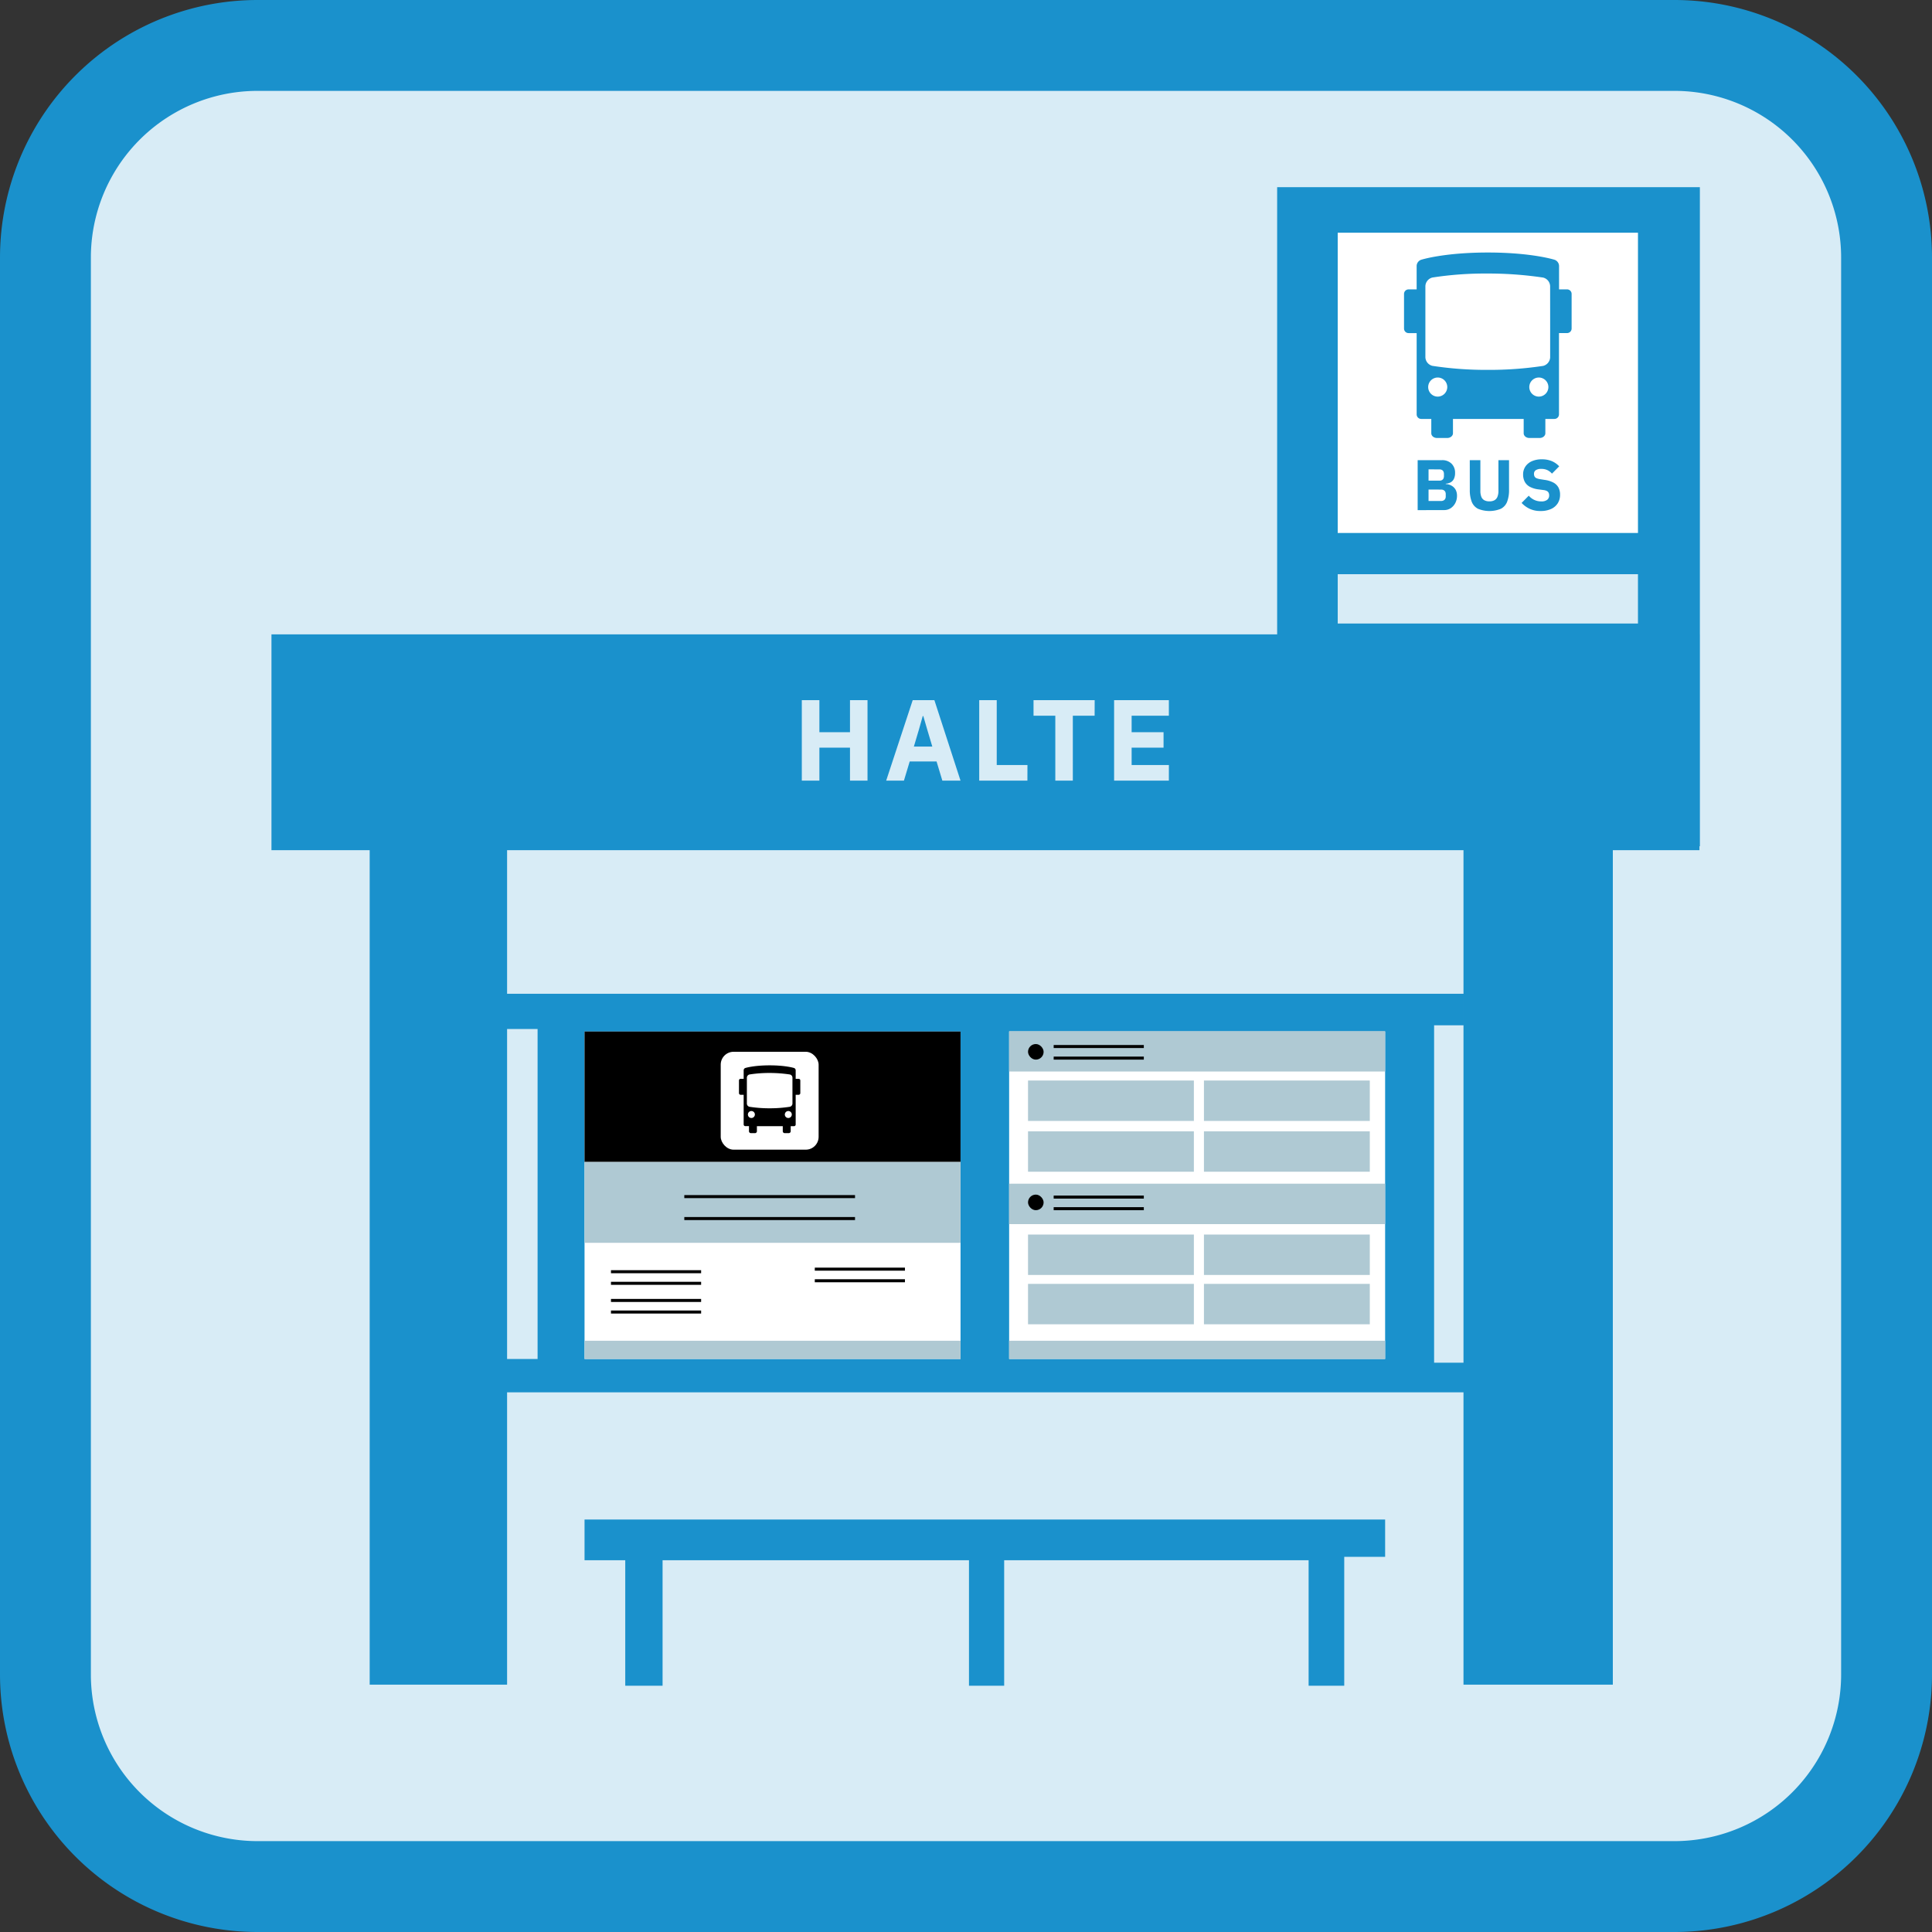 <svg xmlns="http://www.w3.org/2000/svg" viewBox="0 0 1275.59 1275.59"><rect x="0" y="0" width="1275.59" height="1275.59" fill="#333333" stroke="none"/><defs><style>.cls-1{fill:#d8ecf6;}.cls-2{fill:#1a91cc;}.cls-3{fill:#fff;}.cls-4,.cls-5{fill:none;stroke:#000;stroke-miterlimit:10;}.cls-4{stroke-width:2px;}.cls-6{fill:#afc9d3;}</style></defs><g id="Layer_2" data-name="Layer 2"><g id="Layer_1-2" data-name="Layer 1"><rect class="cls-1" x="30" y="30" width="1215.59" height="1215.59" rx="140.08"/><path class="cls-2" d="M1105.51,60a110.07,110.07,0,0,1,110.08,110.08v935.43a110.07,110.07,0,0,1-110.08,110.08H170.08A110.07,110.07,0,0,1,60,1105.51V170.08A110.07,110.07,0,0,1,170.08,60h935.43m0-60H170.08A170.08,170.08,0,0,0,0,170.08v935.43a170.08,170.08,0,0,0,170.08,170.08h935.43a170.08,170.08,0,0,0,170.08-170.08V170.08A170.08,170.08,0,0,0,1105.51,0Z"/><path class="cls-2" d="M843.23,558.74V123.58h279.1V558.74Zm238.23-179.63H883.22v32.57h198.24Z"/><rect class="cls-3" x="883.22" y="153.65" width="198.24" height="198.24"/><rect class="cls-3" x="883.22" y="439.92" width="198.24" height="106.83"/><path class="cls-2" d="M1034.7,191.07h-5.34V175.48a4.45,4.45,0,0,0-2.88-3.94s-14.87-4.82-44.14-4.82-44.13,4.82-44.13,4.82a4.44,4.44,0,0,0-2.88,3.94v15.59H930a3,3,0,0,0-3,3v22.86a3,3,0,0,0,3,3h5.34V273.6a3,3,0,0,0,3,3H945v9.46c0,1.71,1.67,3.11,3.71,3.11h6.89c2,0,3.71-1.4,3.71-3.11v-9.46H1006v9.46c0,1.71,1.67,3.11,3.71,3.11h6.89c2,0,3.71-1.4,3.71-3.11v-9.46h6a3,3,0,0,0,3-3V219.91h5.34a3,3,0,0,0,3-3V194.06a3,3,0,0,0-3-3m-85.48,70.8a6.3,6.3,0,1,1,6.38-6.29,6.34,6.34,0,0,1-6.38,6.29m66.75,0a6.3,6.3,0,1,1,6.39-6.29,6.34,6.34,0,0,1-6.39,6.29m7.56-48.49v22.53a6.11,6.11,0,0,1-4.64,5.68,237.7,237.7,0,0,1-36.55,2.63,234.86,234.86,0,0,1-36.54-2.66,6.07,6.07,0,0,1-4.65-5.65v-47a6.11,6.11,0,0,1,4.65-5.67,226.9,226.9,0,0,1,36.06-2.63,245.61,245.61,0,0,1,37,2.66,6.06,6.06,0,0,1,4.65,5.64Z"/><path class="cls-2" d="M936,336.82v-33h16a8.63,8.63,0,0,1,6.38,2.32,8.29,8.29,0,0,1,2.32,6.15,8.55,8.55,0,0,1-.83,4,5.16,5.16,0,0,1-2.22,2.24,7.69,7.69,0,0,1-3.1.81v.28a7.59,7.59,0,0,1,2.46.43,7.83,7.83,0,0,1,2.41,1.32,6.61,6.61,0,0,1,1.85,2.39,8.36,8.36,0,0,1,.7,3.61,10.06,10.06,0,0,1-1.11,4.73,9,9,0,0,1-3,3.4,7.73,7.73,0,0,1-4.37,1.28Zm7.19-26.94v7.46h7.14A3.47,3.47,0,0,0,952,317a2.38,2.38,0,0,0,1-1,3.59,3.59,0,0,0,.35-1.63V312.9a3.59,3.59,0,0,0-.35-1.63,2.38,2.38,0,0,0-1-1,3.47,3.47,0,0,0-1.63-.35Zm0,13.33v7.56h8.27a3.44,3.44,0,0,0,1.63-.36,2.54,2.54,0,0,0,1.07-1,3.22,3.22,0,0,0,.38-1.61v-1.61a3.18,3.18,0,0,0-.38-1.6,2.63,2.63,0,0,0-1.07-1,3.44,3.44,0,0,0-1.63-.35Z"/><path class="cls-2" d="M970.41,303.82h7v20.24a10.66,10.66,0,0,0,.6,3.85,4.45,4.45,0,0,0,1.91,2.32,6.73,6.73,0,0,0,3.45.78,6.62,6.62,0,0,0,3.43-.78,4.65,4.65,0,0,0,1.91-2.32,10.41,10.41,0,0,0,.62-3.85V303.82h7V323.3a21.33,21.33,0,0,1-1.27,8,8.72,8.72,0,0,1-4.12,4.61,19.92,19.92,0,0,1-15.12,0,8.81,8.81,0,0,1-4.12-4.61,21.33,21.33,0,0,1-1.27-8Z"/><path class="cls-2" d="M1017.16,337.39a16.36,16.36,0,0,1-7.35-1.52,17.35,17.35,0,0,1-5.18-3.82l4.73-4.78a10.64,10.64,0,0,0,8.27,3.78,6,6,0,0,0,3.93-1.08,3.61,3.61,0,0,0,1.27-2.89,4.08,4.08,0,0,0-.31-1.63,2.6,2.6,0,0,0-1.13-1.23,6.09,6.09,0,0,0-2.39-.68l-3.26-.43a16.25,16.25,0,0,1-5.7-1.72,8.23,8.23,0,0,1-3.33-3.31,10.18,10.18,0,0,1-1.09-4.8,9.22,9.22,0,0,1,1.49-5.22,10,10,0,0,1,4.26-3.53,15.76,15.76,0,0,1,6.64-1.27,16.74,16.74,0,0,1,6.57,1.2,14,14,0,0,1,4.87,3.43l-4.77,4.82a9.62,9.62,0,0,0-2.87-2.24,9,9,0,0,0-4.23-.88,6.23,6.23,0,0,0-3.59.85,2.76,2.76,0,0,0-1.18,2.37,3.69,3.69,0,0,0,.4,1.84,2.63,2.63,0,0,0,1.28,1.09,10.29,10.29,0,0,0,2.24.61l3.27.52a17,17,0,0,1,5.62,1.75,8.2,8.2,0,0,1,3.31,3.21,10,10,0,0,1,1.09,4.83,10.38,10.38,0,0,1-1.49,5.57,10.1,10.1,0,0,1-4.38,3.79A16.22,16.22,0,0,1,1017.16,337.39Z"/><line class="cls-4" x1="907.93" y1="459.98" x2="949.22" y2="459.98"/><line class="cls-4" x1="907.93" y1="471.22" x2="944.92" y2="471.22"/><line class="cls-5" x1="1023.21" y1="459.98" x2="1060.2" y2="459.98"/><rect x="907.93" y="487.82" width="12.55" height="12.55" rx="6.27"/><rect x="926.42" y="487.82" width="12.55" height="12.55" rx="6.27"/><rect x="944.92" y="487.82" width="12.55" height="12.55" rx="6.27"/><rect class="cls-6" x="907.93" y="520.45" width="152.27" height="26.3"/><path class="cls-2" d="M244.08,1112.28V561.34H179.23V418.83h942.82V561.34h-57.19v550.94h-98.6V561.34H334.8v550.94Zm90.72-432.9h20.14V897.26H334.8v22H966.26V899.7h-19.4V676.94h19.4v-20.8H334.8ZM437.46,1113v-82.87h202.3V1113H663v-82.87H864V1113h23.52v-85.11h27v-24.64H385.94v26.88h26.88V1113ZM572.77,515.39V462.26H561.2v21.16H541V462.26H529.39v53.13H541V493.62H561.2v21.77Zm44.15-53.13H602.61L585.1,515.39h11.72l3.81-12.64h17.73l3.81,12.64h12Zm-13.55,30.67,3.27-11,2.59-9.14h.38l2.66,9.14,3.28,11Zm75,12.18H658.09V462.26H646.52v53.13h31.82Zm44.38-42.85H682.38v10.27h14.38v42.86h11.57V472.53h14.39Zm49,42.85H747.15V493.62h21.08v-10.2H747.15V472.53h24.58V462.26H735.58v53.13h36.15Z"/><rect class="cls-3" x="385.94" y="681.06" width="248.25" height="216.2"/><rect class="cls-3" x="666.27" y="681.06" width="248.25" height="216.2"/><rect x="385.94" y="681.06" width="248.25" height="86.14"/><rect class="cls-6" x="385.94" y="767.2" width="248.25" height="53.36"/><rect class="cls-6" x="666.27" y="680.78" width="248.25" height="26.68"/><rect class="cls-6" x="666.27" y="781.53" width="248.25" height="26.68"/><rect class="cls-6" x="678.75" y="815.1" width="109.5" height="26.68"/><rect class="cls-6" x="794.9" y="815.1" width="109.5" height="26.68"/><rect class="cls-6" x="678.75" y="847.67" width="109.5" height="26.68"/><rect class="cls-6" x="794.9" y="847.67" width="109.5" height="26.68"/><rect class="cls-6" x="678.75" y="713.41" width="109.5" height="26.68"/><rect class="cls-6" x="794.9" y="713.41" width="109.5" height="26.68"/><rect class="cls-6" x="678.75" y="746.94" width="109.5" height="26.68"/><rect class="cls-6" x="794.9" y="746.94" width="109.5" height="26.68"/><rect class="cls-6" x="385.94" y="885.22" width="248.25" height="12.03"/><rect class="cls-6" x="666.27" y="885.22" width="248.25" height="12.03"/><rect class="cls-3" x="475.85" y="694.43" width="64.64" height="64.64" rx="8.5"/><path d="M527.29,712.28h-1.95v-5.7a1.61,1.61,0,0,0-1.05-1.43s-5.43-1.76-16.12-1.76-16.12,1.76-16.12,1.76a1.61,1.61,0,0,0-1.05,1.43v5.7h-2a1.09,1.09,0,0,0-1.1,1.09v8.35a1.1,1.1,0,0,0,1.1,1.1h2v19.61a1.09,1.09,0,0,0,1.1,1.09h2.41V747a1.27,1.27,0,0,0,1.36,1.14h2.52a1.26,1.26,0,0,0,1.35-1.14v-3.45h17.08V747a1.26,1.26,0,0,0,1.35,1.14h2.52a1.27,1.27,0,0,0,1.36-1.14v-3.45h2.18a1.1,1.1,0,0,0,1.11-1.09V723.36h0v-.53h1.95a1.11,1.11,0,0,0,1.11-1.1v-8.35a1.1,1.1,0,0,0-1.11-1.09m-31.22,25.86a2.3,2.3,0,1,1,2.33-2.3,2.32,2.32,0,0,1-2.33,2.3m24.38,0a2.3,2.3,0,1,1,2.33-2.3,2.31,2.31,0,0,1-2.33,2.3m2.76-17.71v8.23a2.23,2.23,0,0,1-1.69,2.07,86.06,86.06,0,0,1-13.35,1,85,85,0,0,1-13.35-1,2.21,2.21,0,0,1-1.7-2.06V711.49a2.24,2.24,0,0,1,1.7-2.07,83,83,0,0,1,13.17-1,90.1,90.1,0,0,1,13.53,1,2.2,2.2,0,0,1,1.69,2.06Z"/><line class="cls-4" x1="695.68" y1="690.96" x2="755.2" y2="690.96"/><line class="cls-4" x1="695.68" y1="698.61" x2="755.2" y2="698.61"/><rect x="678.75" y="689.32" width="10.29" height="10.29" rx="5.14"/><line class="cls-4" x1="695.68" y1="790.37" x2="755.2" y2="790.37"/><line class="cls-4" x1="695.68" y1="798.02" x2="755.2" y2="798.02"/><line class="cls-4" x1="403.39" y1="839.64" x2="462.91" y2="839.64"/><line class="cls-4" x1="403.39" y1="847.3" x2="462.91" y2="847.3"/><line class="cls-4" x1="403.39" y1="858.61" x2="462.91" y2="858.61"/><line class="cls-4" x1="403.39" y1="866.26" x2="462.91" y2="866.26"/><line class="cls-4" x1="537.96" y1="837.95" x2="597.49" y2="837.95"/><line class="cls-4" x1="537.96" y1="845.61" x2="597.49" y2="845.61"/><line class="cls-4" x1="451.81" y1="790.05" x2="564.52" y2="790.05"/><line class="cls-4" x1="451.81" y1="804.54" x2="564.52" y2="804.54"/><rect x="678.75" y="788.73" width="10.29" height="10.29" rx="5.14"/></g></g></svg>